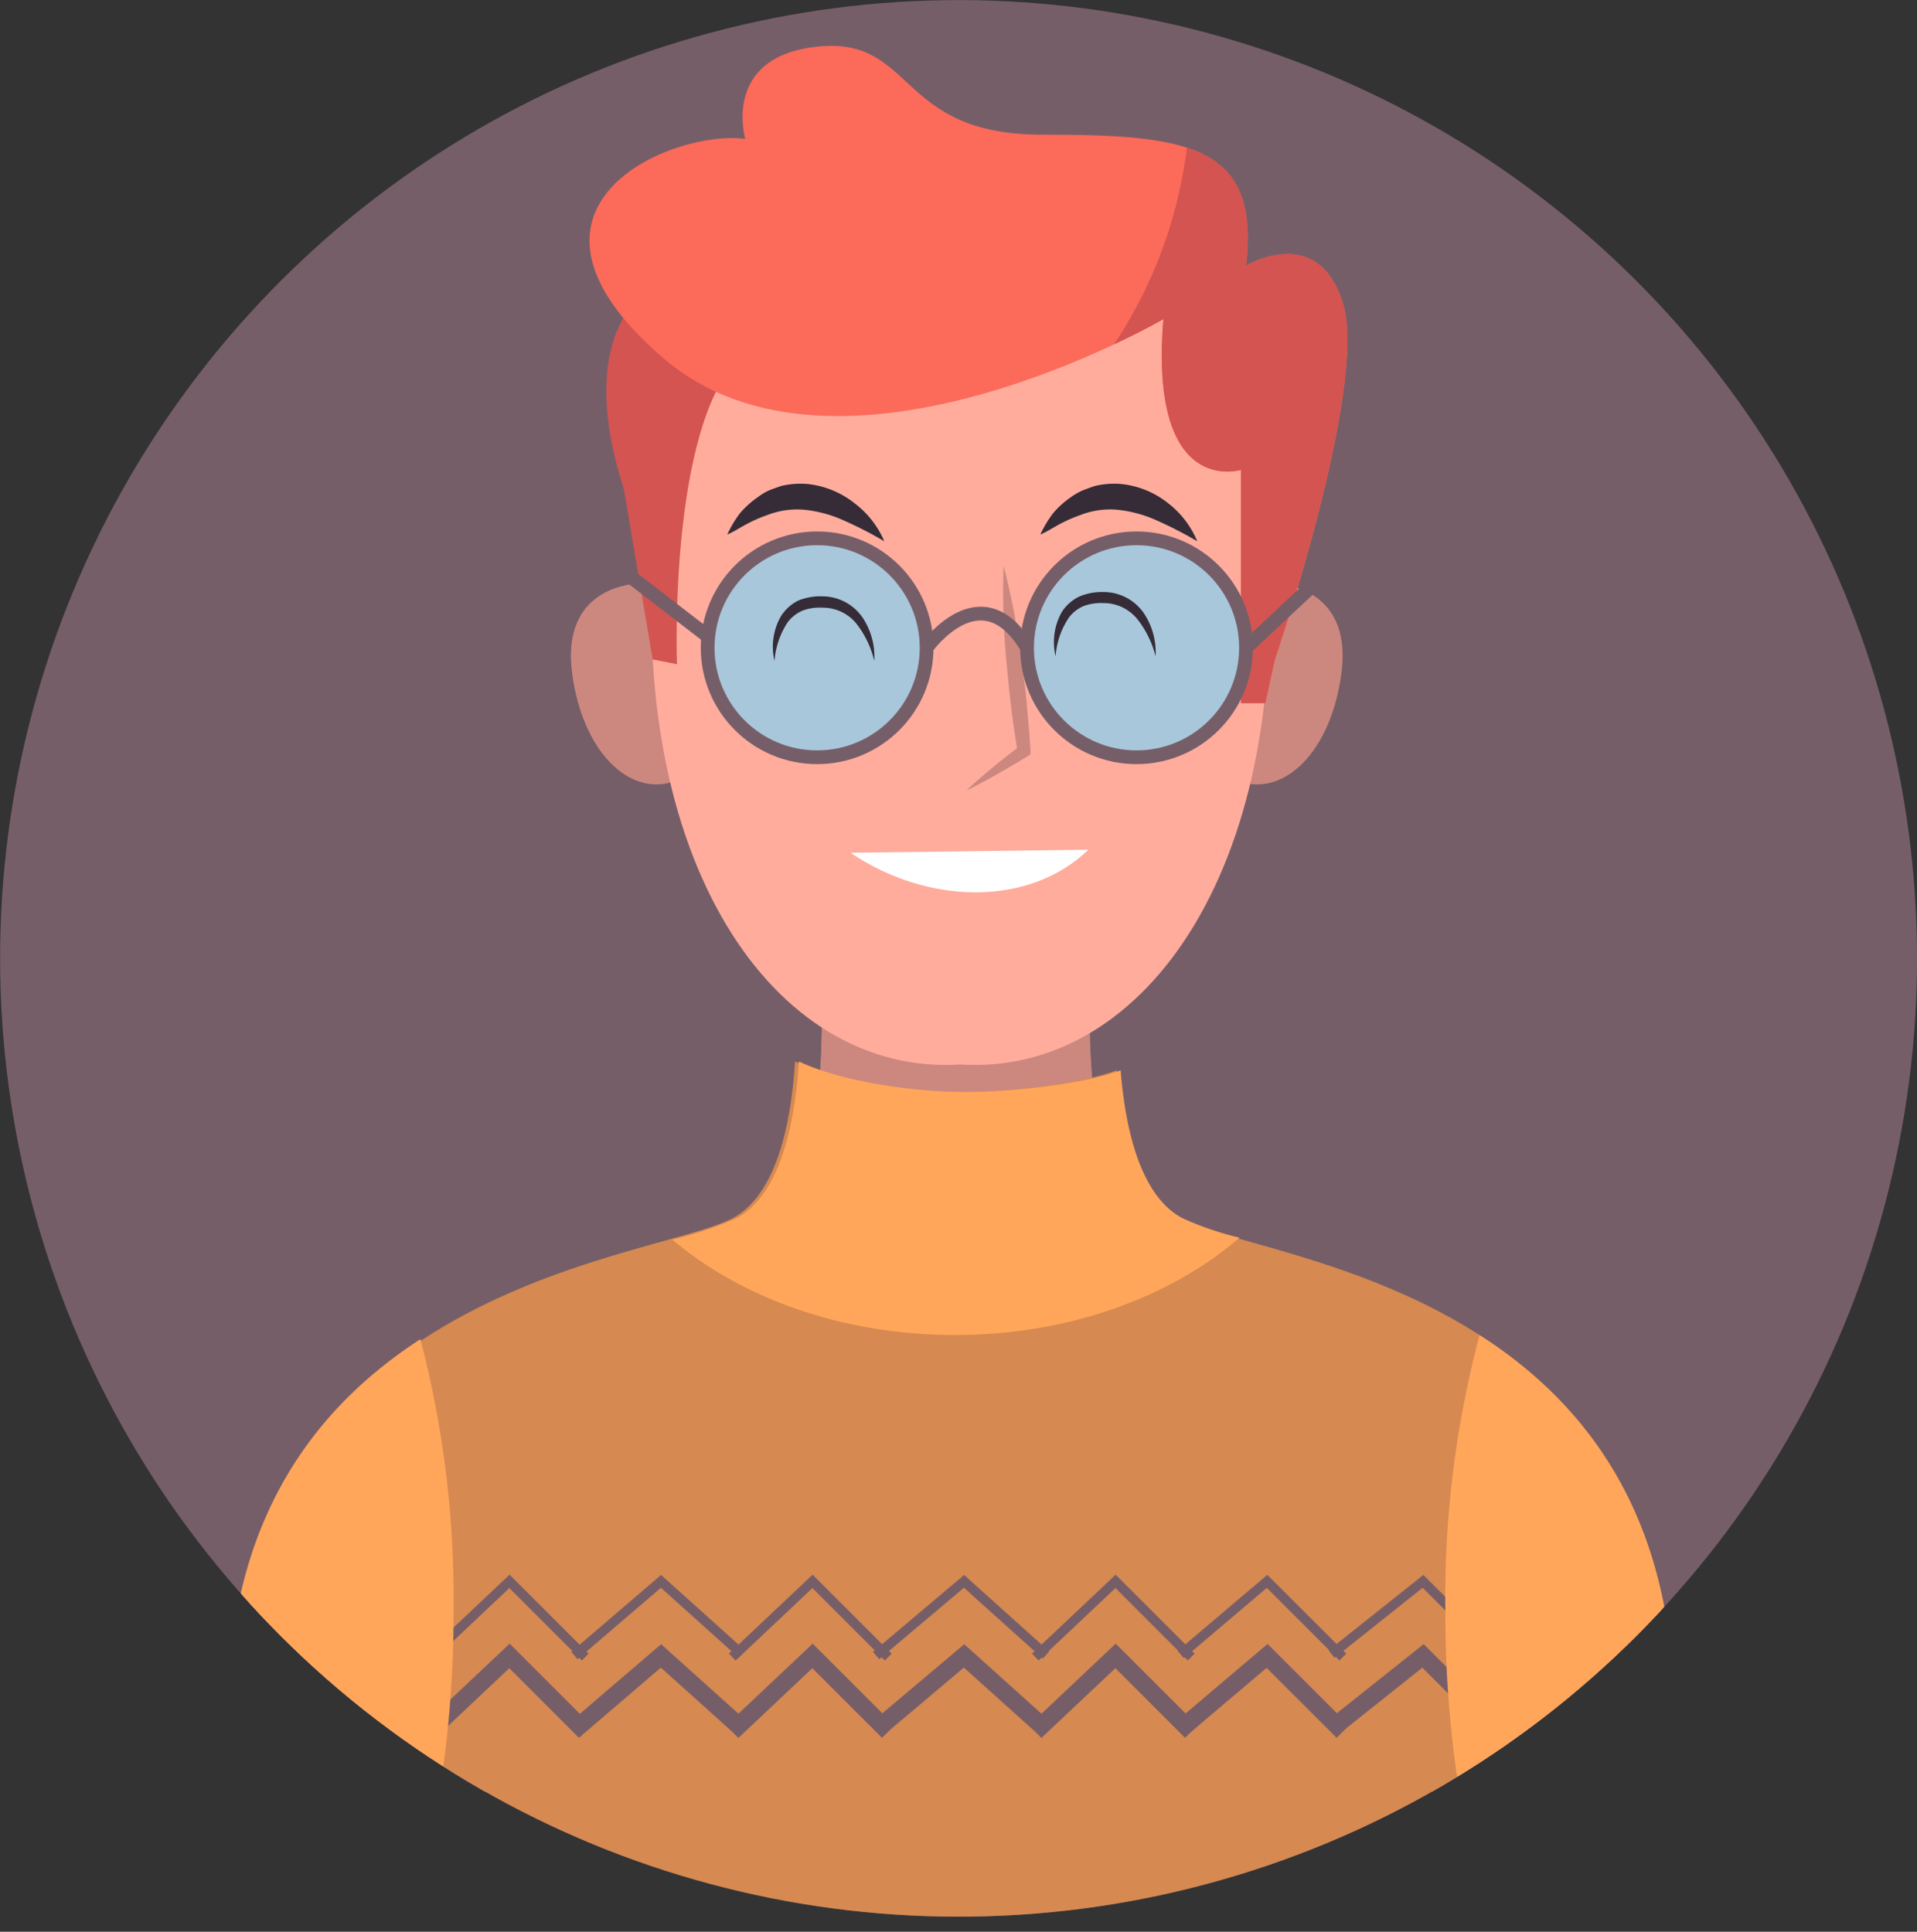 <svg xmlns="http://www.w3.org/2000/svg" xmlns:xlink="http://www.w3.org/1999/xlink" viewBox="0 0 199.27 200.84"><rect x="0" y="0" width="199.27" height="200.84" fill="#333333" stroke="none"/><defs><style>.cls-1{fill:#765e69;}.cls-2{clip-path:url(#clip-path);}.cls-3{fill:#ffac9d;}.cls-4{fill:#cc887f;}.cls-5{fill:#d68950;}.cls-6{fill:#ffa65b;}.cls-13,.cls-7,.cls-8{fill:none;}.cls-13,.cls-14,.cls-7,.cls-8{stroke:#765e69;stroke-miterlimit:10;}.cls-7{stroke-width:1.83px;}.cls-9{fill:#d35450;}.cls-10{fill:#fc6a5a;}.cls-11{fill:#fff;}.cls-12{fill:#352c38;}.cls-13,.cls-14{stroke-width:1.43px;}.cls-14{fill:#a9c7db;}</style><clipPath id="clip-path"><circle class="cls-1" cx="99.64" cy="99.64" r="99.63" transform="translate(-41.27 99.64) rotate(-45)"/></clipPath></defs><g id="Layer_2" data-name="Layer 2"><g id="Layer_1-2" data-name="Layer 1"><circle class="cls-1" cx="99.64" cy="99.64" r="99.63" transform="translate(-41.27 99.64) rotate(-45)"/><g class="cls-2"><path class="cls-3" d="M119.79,127c-8.57-4.67-6.24-27.28-6.24-27.28l-12.84.83v-.82l-1.37.41L98,99.75v.82l-12.84-.83s2.33,22.61-6.24,27.28-59.23,7-53.77,59.24H173.56C179,134,128.36,131.7,119.79,127Z"/><path class="cls-4" d="M83.33,121.19q15.38-2.3,30.74-4.73a68.6,68.6,0,0,1-.52-16.72l-12.84.83v-.82l-1.37.41L98,99.75v.82l-12.84-.83S86.48,112.88,83.33,121.19Z"/><path class="cls-5" d="M122.46,126.62c-4.28-2.33-5.86-9.1-6.37-15.34-3.76,1.42-11.3,2.25-16.13,2.25-5.81,0-13.16-1.19-17.31-3.17-.42,6.47-1.93,13.81-6.43,16.26-8.63,4.71-57.61,7.06-52.29,61.21l71.49,13,13.75-.14,64.39-14.44C179.05,133.68,131.09,131.33,122.46,126.62Z"/><path class="cls-6" d="M99.27,138.8c11.79,0,22.36-3.91,29.58-10.12a32.11,32.11,0,0,1-6-2.06c-4.28-2.33-5.86-9.1-6.36-15.34-3.77,1.42-11.3,2.25-16.14,2.25-5.81,0-13.15-1.19-17.3-3.17-.43,6.47-1.94,13.81-6.43,16.26a37.12,37.12,0,0,1-6.74,2.26C77.14,135,87.61,138.8,99.27,138.8Z"/><polyline class="cls-7" points="44.62 180.03 52.96 172.16 60.83 180.03"/><polyline class="cls-7" points="138.42 179.72 147.92 172.16 155.8 180.03"/><polyline class="cls-7" points="122.74 179.77 131.71 172.16 139.59 180.03"/><polyline class="cls-7" points="107.62 180.03 115.96 172.16 123.83 180.03"/><polyline class="cls-7" points="91.07 179.87 100.21 172.16 108.73 179.82"/><polyline class="cls-7" points="76.12 180.03 84.46 172.16 92.33 180.03"/><polyline class="cls-7" points="59.71 179.87 68.71 172.16 77.12 179.72"/><polyline class="cls-8" points="44.62 172.28 52.96 164.41 60.83 172.28"/><polyline class="cls-8" points="138.42 171.97 147.92 164.41 155.8 172.28"/><polyline class="cls-8" points="122.74 172.02 131.71 164.41 139.59 172.28"/><polyline class="cls-8" points="107.62 172.28 115.96 164.41 123.83 172.28"/><polyline class="cls-8" points="91.07 172.12 100.21 164.41 108.73 172.07"/><polyline class="cls-8" points="76.12 172.28 84.46 164.41 92.33 172.28"/><polyline class="cls-8" points="59.71 172.12 68.71 164.41 77.12 171.97"/><path class="cls-6" d="M47.15,167.36a106.38,106.38,0,0,0-3.45-28.13c-12.13,7.87-22.25,21.55-19.59,47h21.6A120.12,120.12,0,0,0,47.15,167.36Z"/><path class="cls-6" d="M153.8,138.81a105.73,105.73,0,0,0-3.56,28.55,120.12,120.12,0,0,0,1.44,18.9h21.88C176.27,160.32,166,146.61,153.8,138.81Z"/><path class="cls-4" d="M74.24,66.66c-2.53-7.84-8.51-6-9.07-5.84s-6.77,1-5.7,9.15,5.84,12.67,10.31,11.36C74.37,80.6,76.78,74.54,74.24,66.66Z"/><path class="cls-4" d="M124.67,66.66c2.53-7.84,8.51-6,9.07-5.84s6.77,1,5.7,9.15-5.84,12.67-10.3,11.36C124.54,80.6,122.13,74.54,124.67,66.66Z"/><path class="cls-3" d="M68.11,54.78c3.13-34.35,29.25-32.43,31.71-32.17,2.46-.26,28.58-2.18,31.71,32.17,3.15,34.56-12.24,57.14-31.71,55.89C80.35,111.92,65,89.34,68.11,54.78Z"/><path class="cls-9" d="M66.85,30.65s-7.07,4.55-2,20.22l3,17.69,2.52.5s-1-26.78,7.58-32.85S66.85,30.65,66.85,30.65Z"/><path class="cls-10" d="M120.93,33.18s-33.86,19.71-52.05,4,1-23.75,8.59-22.74c0,0-2.53-8.59,7.58-9.6S93.13,14,108.29,14,131,15,129.52,27.62c0,0,7.58-4.55,10.11,4.05s-7.08,36.89-7.08,36.89l-1,4.55H129V48.85S119.41,51.88,120.93,33.18Z"/><path class="cls-9" d="M139.63,31.67c-2.53-8.6-10.11-4.05-10.11-4.05.87-7.27-1.28-10.69-6.14-12.28a47.51,47.51,0,0,1-7.57,20.46c3.18-1.49,5.12-2.62,5.12-2.62C119.41,51.88,129,48.85,129,48.85V73.11h2.52l1-4.55S142.15,40.26,139.63,31.67Z"/><path class="cls-4" d="M104.32,58.81a78.83,78.83,0,0,1,1.84,9.55c.21,1.6.43,3.2.57,4.81s.29,3.22.39,4.83l0,.43-.31.19c-1,.64-2.07,1.25-3.12,1.85s-2.12,1.18-3.23,1.7c.89-.84,1.82-1.62,2.75-2.4s1.89-1.51,2.85-2.24l-.28.62c-.26-1.6-.5-3.2-.69-4.8s-.35-3.21-.5-4.82A80.62,80.62,0,0,1,104.32,58.81Z"/><path class="cls-11" d="M113.14,88.34c-6.22,6-16.76,5.71-24.73.32"/><path class="cls-12" d="M124.45,56.27a41.7,41.7,0,0,0-4.18-2.15,13.23,13.23,0,0,0-4-1.11,8.52,8.52,0,0,0-4,.55,14.79,14.79,0,0,0-2,.87c-.69.35-1.33.8-2.13,1.15a11.71,11.71,0,0,1,1.29-2.17,8.9,8.9,0,0,1,1.92-1.74,6.36,6.36,0,0,1,1.16-.67c.42-.17.85-.32,1.29-.47a8.43,8.43,0,0,1,2.74-.21,9.36,9.36,0,0,1,4.89,2A9.71,9.71,0,0,1,124.45,56.27Z"/><path class="cls-12" d="M91.92,56.27a40.76,40.76,0,0,0-4.19-2.15,13.08,13.08,0,0,0-4-1.11,8.55,8.55,0,0,0-4,.55,14.19,14.19,0,0,0-2,.87c-.7.35-1.34.8-2.13,1.15a11.66,11.66,0,0,1,1.28-2.17,9.39,9.39,0,0,1,1.92-1.74A6.36,6.36,0,0,1,79.9,51c.42-.17.86-.32,1.29-.47a8.49,8.49,0,0,1,2.75-.21,9.43,9.43,0,0,1,4.89,2A9.79,9.79,0,0,1,91.92,56.27Z"/><path class="cls-13" d="M65.45,59.89l8.79,6.77,22.08.69s5.69-8,10.44,0h22.76l6.84-6.41"/><circle class="cls-14" cx="84.94" cy="67.35" r="11.38"/><circle class="cls-14" cx="118.14" cy="67.35" r="11.38"/><path class="cls-12" d="M90.88,68.72A10,10,0,0,0,89,64.81a4.5,4.5,0,0,0-3.54-1.63,5,5,0,0,0-2,.29,3.87,3.87,0,0,0-1.55,1.18,8.35,8.35,0,0,0-1.4,4.07,6.4,6.4,0,0,1,.63-4.59A4.46,4.46,0,0,1,83,62.43,6,6,0,0,1,85.46,62a5.08,5.08,0,0,1,4.24,2.26A7.35,7.35,0,0,1,90.88,68.72Z"/><path class="cls-12" d="M120.12,68.24a10.19,10.19,0,0,0-1.92-3.9,4.51,4.51,0,0,0-3.53-1.64,5.24,5.24,0,0,0-2,.3,3.76,3.76,0,0,0-1.54,1.18,8.21,8.21,0,0,0-1.4,4.06,6.37,6.37,0,0,1,.63-4.59A4.41,4.41,0,0,1,112.24,62a6,6,0,0,1,2.45-.45,5.08,5.08,0,0,1,4.25,2.26A7.31,7.31,0,0,1,120.12,68.24Z"/></g></g></g></svg>